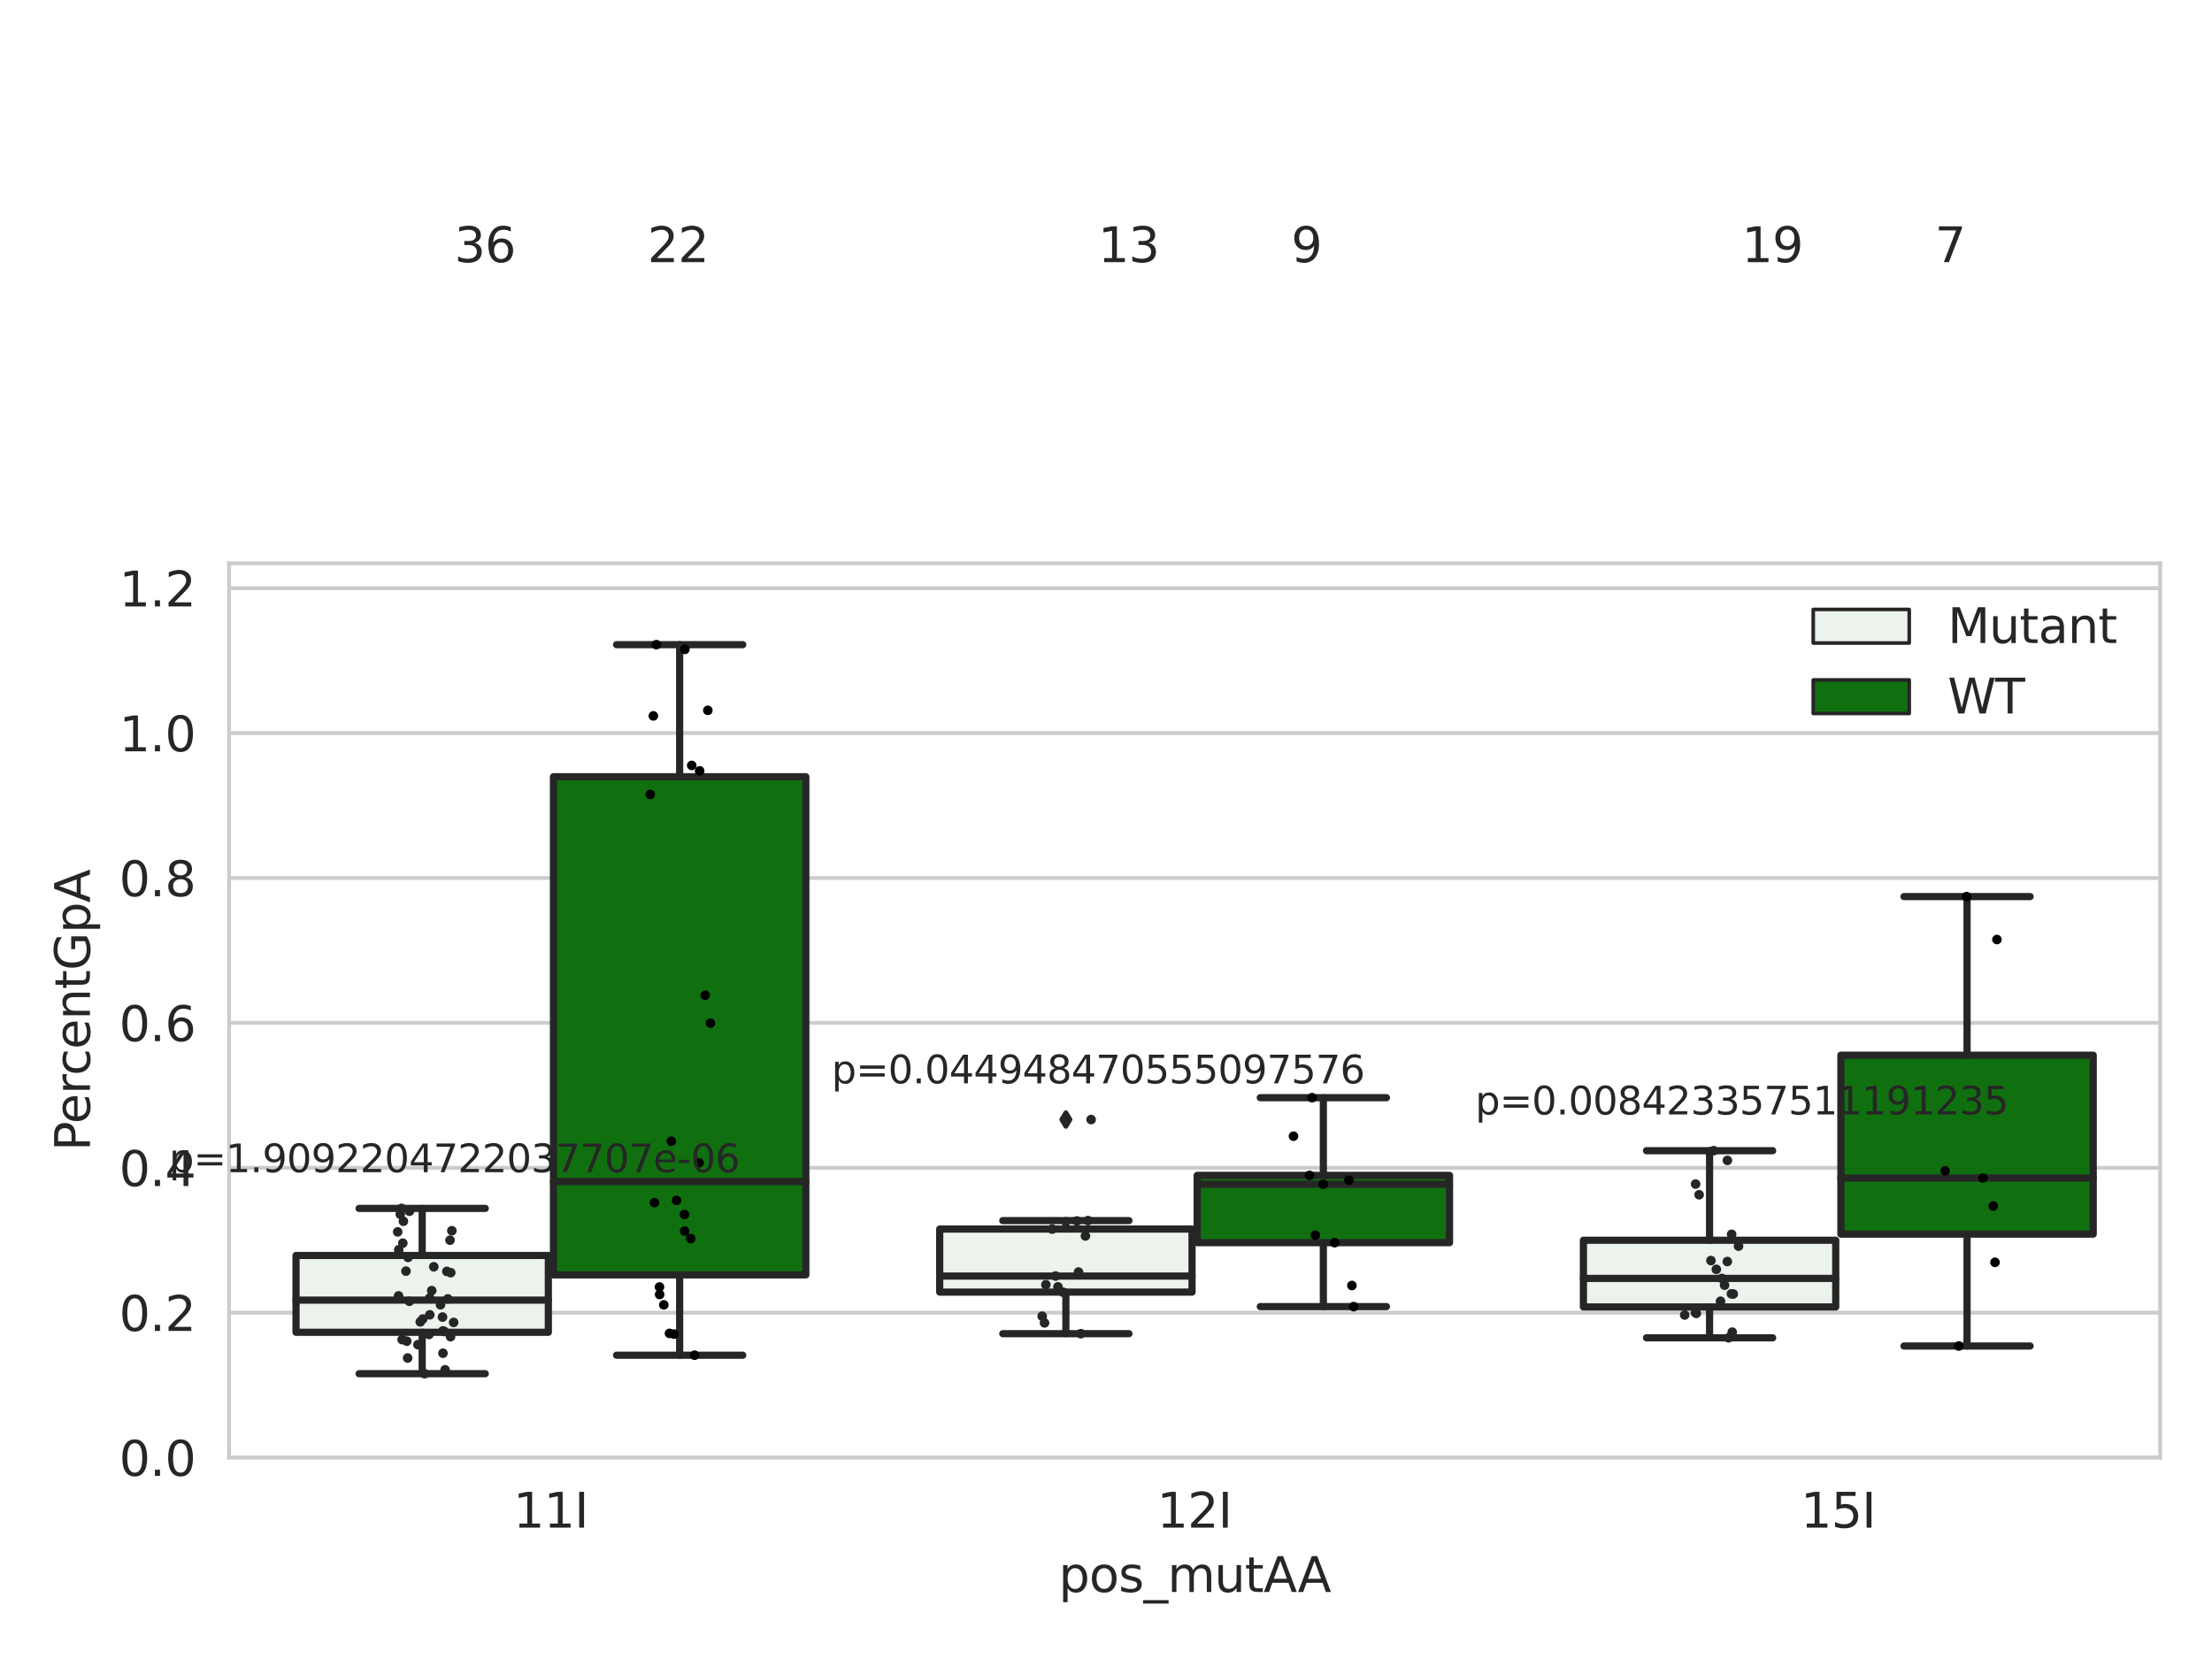 <?xml version="1.0" encoding="utf-8" standalone="no"?>
<!DOCTYPE svg PUBLIC "-//W3C//DTD SVG 1.1//EN"
  "http://www.w3.org/Graphics/SVG/1.1/DTD/svg11.dtd">
<svg xmlns:xlink="http://www.w3.org/1999/xlink" width="460.8pt" height="345.6pt" viewBox="0 0 460.8 345.6" xmlns="http://www.w3.org/2000/svg" version="1.1">
 <defs>
  <style type="text/css">*{stroke-linejoin: round; stroke-linecap: butt}</style>
 </defs>
 <g id="figure_1">
  <g id="patch_1">
   <path d="M 0 345.6 
L 460.8 345.6 
L 460.8 0 
L 0 0 
z
" style="fill: #ffffff"/>
  </g>
  <g id="axes_1">
   <g id="patch_2">
    <path d="M 47.72 303.64 
L 450 303.64 
L 450 117.356 
L 47.72 117.356 
z
" style="fill: #ffffff"/>
   </g>
   <g id="matplotlib.axis_1">
    <g id="xtick_1">
     <g id="text_1">
      <!-- 11I -->
      <g style="fill: #262626" transform="translate(106.929 318.238) scale(0.1 -0.1)">
       <defs>
        <path id="DejaVuSans-31" d="M 794 531 
L 1825 531 
L 1825 4091 
L 703 3866 
L 703 4441 
L 1819 4666 
L 2450 4666 
L 2450 531 
L 3481 531 
L 3481 0 
L 794 0 
L 794 531 
z
" transform="scale(0.016)"/>
        <path id="DejaVuSans-49" d="M 628 4666 
L 1259 4666 
L 1259 0 
L 628 0 
L 628 4666 
z
" transform="scale(0.016)"/>
       </defs>
       <use xlink:href="#DejaVuSans-31"/>
       <use xlink:href="#DejaVuSans-31" x="63.623"/>
       <use xlink:href="#DejaVuSans-49" x="127.246"/>
      </g>
     </g>
    </g>
    <g id="xtick_2">
     <g id="text_2">
      <!-- 12I -->
      <g style="fill: #262626" transform="translate(241.023 318.238) scale(0.1 -0.1)">
       <defs>
        <path id="DejaVuSans-32" d="M 1228 531 
L 3431 531 
L 3431 0 
L 469 0 
L 469 531 
Q 828 903 1448 1529 
Q 2069 2156 2228 2338 
Q 2531 2678 2651 2914 
Q 2772 3150 2772 3378 
Q 2772 3750 2511 3984 
Q 2250 4219 1831 4219 
Q 1534 4219 1204 4116 
Q 875 4013 500 3803 
L 500 4441 
Q 881 4594 1212 4672 
Q 1544 4750 1819 4750 
Q 2544 4750 2975 4387 
Q 3406 4025 3406 3419 
Q 3406 3131 3298 2873 
Q 3191 2616 2906 2266 
Q 2828 2175 2409 1742 
Q 1991 1309 1228 531 
z
" transform="scale(0.016)"/>
       </defs>
       <use xlink:href="#DejaVuSans-31"/>
       <use xlink:href="#DejaVuSans-32" x="63.623"/>
       <use xlink:href="#DejaVuSans-49" x="127.246"/>
      </g>
     </g>
    </g>
    <g id="xtick_3">
     <g id="text_3">
      <!-- 15I -->
      <g style="fill: #262626" transform="translate(375.116 318.238) scale(0.1 -0.1)">
       <defs>
        <path id="DejaVuSans-35" d="M 691 4666 
L 3169 4666 
L 3169 4134 
L 1269 4134 
L 1269 2991 
Q 1406 3038 1543 3061 
Q 1681 3084 1819 3084 
Q 2600 3084 3056 2656 
Q 3513 2228 3513 1497 
Q 3513 744 3044 326 
Q 2575 -91 1722 -91 
Q 1428 -91 1123 -41 
Q 819 9 494 109 
L 494 744 
Q 775 591 1075 516 
Q 1375 441 1709 441 
Q 2250 441 2565 725 
Q 2881 1009 2881 1497 
Q 2881 1984 2565 2268 
Q 2250 2553 1709 2553 
Q 1456 2553 1204 2497 
Q 953 2441 691 2322 
L 691 4666 
z
" transform="scale(0.016)"/>
       </defs>
       <use xlink:href="#DejaVuSans-31"/>
       <use xlink:href="#DejaVuSans-35" x="63.623"/>
       <use xlink:href="#DejaVuSans-49" x="127.246"/>
      </g>
     </g>
    </g>
    <g id="text_4">
     <!-- pos_mutAA -->
     <g style="fill: #262626" transform="translate(220.544 331.638) scale(0.1 -0.1)">
      <defs>
       <path id="DejaVuSans-70" d="M 1159 525 
L 1159 -1331 
L 581 -1331 
L 581 3500 
L 1159 3500 
L 1159 2969 
Q 1341 3281 1617 3432 
Q 1894 3584 2278 3584 
Q 2916 3584 3314 3078 
Q 3713 2572 3713 1747 
Q 3713 922 3314 415 
Q 2916 -91 2278 -91 
Q 1894 -91 1617 61 
Q 1341 213 1159 525 
z
M 3116 1747 
Q 3116 2381 2855 2742 
Q 2594 3103 2138 3103 
Q 1681 3103 1420 2742 
Q 1159 2381 1159 1747 
Q 1159 1113 1420 752 
Q 1681 391 2138 391 
Q 2594 391 2855 752 
Q 3116 1113 3116 1747 
z
" transform="scale(0.016)"/>
       <path id="DejaVuSans-6f" d="M 1959 3097 
Q 1497 3097 1228 2736 
Q 959 2375 959 1747 
Q 959 1119 1226 758 
Q 1494 397 1959 397 
Q 2419 397 2687 759 
Q 2956 1122 2956 1747 
Q 2956 2369 2687 2733 
Q 2419 3097 1959 3097 
z
M 1959 3584 
Q 2709 3584 3137 3096 
Q 3566 2609 3566 1747 
Q 3566 888 3137 398 
Q 2709 -91 1959 -91 
Q 1206 -91 779 398 
Q 353 888 353 1747 
Q 353 2609 779 3096 
Q 1206 3584 1959 3584 
z
" transform="scale(0.016)"/>
       <path id="DejaVuSans-73" d="M 2834 3397 
L 2834 2853 
Q 2591 2978 2328 3040 
Q 2066 3103 1784 3103 
Q 1356 3103 1142 2972 
Q 928 2841 928 2578 
Q 928 2378 1081 2264 
Q 1234 2150 1697 2047 
L 1894 2003 
Q 2506 1872 2764 1633 
Q 3022 1394 3022 966 
Q 3022 478 2636 193 
Q 2250 -91 1575 -91 
Q 1294 -91 989 -36 
Q 684 19 347 128 
L 347 722 
Q 666 556 975 473 
Q 1284 391 1588 391 
Q 1994 391 2212 530 
Q 2431 669 2431 922 
Q 2431 1156 2273 1281 
Q 2116 1406 1581 1522 
L 1381 1569 
Q 847 1681 609 1914 
Q 372 2147 372 2553 
Q 372 3047 722 3315 
Q 1072 3584 1716 3584 
Q 2034 3584 2315 3537 
Q 2597 3491 2834 3397 
z
" transform="scale(0.016)"/>
       <path id="DejaVuSans-5f" d="M 3263 -1063 
L 3263 -1509 
L -63 -1509 
L -63 -1063 
L 3263 -1063 
z
" transform="scale(0.016)"/>
       <path id="DejaVuSans-6d" d="M 3328 2828 
Q 3544 3216 3844 3400 
Q 4144 3584 4550 3584 
Q 5097 3584 5394 3201 
Q 5691 2819 5691 2113 
L 5691 0 
L 5113 0 
L 5113 2094 
Q 5113 2597 4934 2840 
Q 4756 3084 4391 3084 
Q 3944 3084 3684 2787 
Q 3425 2491 3425 1978 
L 3425 0 
L 2847 0 
L 2847 2094 
Q 2847 2600 2669 2842 
Q 2491 3084 2119 3084 
Q 1678 3084 1418 2786 
Q 1159 2488 1159 1978 
L 1159 0 
L 581 0 
L 581 3500 
L 1159 3500 
L 1159 2956 
Q 1356 3278 1631 3431 
Q 1906 3584 2284 3584 
Q 2666 3584 2933 3390 
Q 3200 3197 3328 2828 
z
" transform="scale(0.016)"/>
       <path id="DejaVuSans-75" d="M 544 1381 
L 544 3500 
L 1119 3500 
L 1119 1403 
Q 1119 906 1312 657 
Q 1506 409 1894 409 
Q 2359 409 2629 706 
Q 2900 1003 2900 1516 
L 2900 3500 
L 3475 3500 
L 3475 0 
L 2900 0 
L 2900 538 
Q 2691 219 2414 64 
Q 2138 -91 1772 -91 
Q 1169 -91 856 284 
Q 544 659 544 1381 
z
M 1991 3584 
L 1991 3584 
z
" transform="scale(0.016)"/>
       <path id="DejaVuSans-74" d="M 1172 4494 
L 1172 3500 
L 2356 3500 
L 2356 3053 
L 1172 3053 
L 1172 1153 
Q 1172 725 1289 603 
Q 1406 481 1766 481 
L 2356 481 
L 2356 0 
L 1766 0 
Q 1100 0 847 248 
Q 594 497 594 1153 
L 594 3053 
L 172 3053 
L 172 3500 
L 594 3500 
L 594 4494 
L 1172 4494 
z
" transform="scale(0.016)"/>
       <path id="DejaVuSans-41" d="M 2188 4044 
L 1331 1722 
L 3047 1722 
L 2188 4044 
z
M 1831 4666 
L 2547 4666 
L 4325 0 
L 3669 0 
L 3244 1197 
L 1141 1197 
L 716 0 
L 50 0 
L 1831 4666 
z
" transform="scale(0.016)"/>
      </defs>
      <use xlink:href="#DejaVuSans-70"/>
      <use xlink:href="#DejaVuSans-6f" x="63.477"/>
      <use xlink:href="#DejaVuSans-73" x="124.658"/>
      <use xlink:href="#DejaVuSans-5f" x="176.758"/>
      <use xlink:href="#DejaVuSans-6d" x="226.758"/>
      <use xlink:href="#DejaVuSans-75" x="324.17"/>
      <use xlink:href="#DejaVuSans-74" x="387.549"/>
      <use xlink:href="#DejaVuSans-41" x="426.758"/>
      <use xlink:href="#DejaVuSans-41" x="497.916"/>
     </g>
    </g>
   </g>
   <g id="matplotlib.axis_2">
    <g id="ytick_1">
     <g id="line2d_1">
      <path d="M 47.72 303.64 
L 450 303.64 
" clip-path="url(#pebf5578236)" style="fill: none; stroke: #cccccc; stroke-width: 0.8; stroke-linecap: round"/>
     </g>
     <g id="text_5">
      <!-- 0.0 -->
      <g style="fill: #262626" transform="translate(24.817 307.439) scale(0.1 -0.1)">
       <defs>
        <path id="DejaVuSans-30" d="M 2034 4250 
Q 1547 4250 1301 3770 
Q 1056 3291 1056 2328 
Q 1056 1369 1301 889 
Q 1547 409 2034 409 
Q 2525 409 2770 889 
Q 3016 1369 3016 2328 
Q 3016 3291 2770 3770 
Q 2525 4250 2034 4250 
z
M 2034 4750 
Q 2819 4750 3233 4129 
Q 3647 3509 3647 2328 
Q 3647 1150 3233 529 
Q 2819 -91 2034 -91 
Q 1250 -91 836 529 
Q 422 1150 422 2328 
Q 422 3509 836 4129 
Q 1250 4750 2034 4750 
z
" transform="scale(0.016)"/>
        <path id="DejaVuSans-2e" d="M 684 794 
L 1344 794 
L 1344 0 
L 684 0 
L 684 794 
z
" transform="scale(0.016)"/>
       </defs>
       <use xlink:href="#DejaVuSans-30"/>
       <use xlink:href="#DejaVuSans-2e" x="63.623"/>
       <use xlink:href="#DejaVuSans-30" x="95.41"/>
      </g>
     </g>
    </g>
    <g id="ytick_2">
     <g id="line2d_2">
      <path d="M 47.72 273.455 
L 450 273.455 
" clip-path="url(#pebf5578236)" style="fill: none; stroke: #cccccc; stroke-width: 0.8; stroke-linecap: round"/>
     </g>
     <g id="text_6">
      <!-- 0.2 -->
      <g style="fill: #262626" transform="translate(24.817 277.254) scale(0.1 -0.1)">
       <use xlink:href="#DejaVuSans-30"/>
       <use xlink:href="#DejaVuSans-2e" x="63.623"/>
       <use xlink:href="#DejaVuSans-32" x="95.41"/>
      </g>
     </g>
    </g>
    <g id="ytick_3">
     <g id="line2d_3">
      <path d="M 47.72 243.269 
L 450 243.269 
" clip-path="url(#pebf5578236)" style="fill: none; stroke: #cccccc; stroke-width: 0.8; stroke-linecap: round"/>
     </g>
     <g id="text_7">
      <!-- 0.4 -->
      <g style="fill: #262626" transform="translate(24.817 247.069) scale(0.1 -0.1)">
       <defs>
        <path id="DejaVuSans-34" d="M 2419 4116 
L 825 1625 
L 2419 1625 
L 2419 4116 
z
M 2253 4666 
L 3047 4666 
L 3047 1625 
L 3713 1625 
L 3713 1100 
L 3047 1100 
L 3047 0 
L 2419 0 
L 2419 1100 
L 313 1100 
L 313 1709 
L 2253 4666 
z
" transform="scale(0.016)"/>
       </defs>
       <use xlink:href="#DejaVuSans-30"/>
       <use xlink:href="#DejaVuSans-2e" x="63.623"/>
       <use xlink:href="#DejaVuSans-34" x="95.41"/>
      </g>
     </g>
    </g>
    <g id="ytick_4">
     <g id="line2d_4">
      <path d="M 47.72 213.084 
L 450 213.084 
" clip-path="url(#pebf5578236)" style="fill: none; stroke: #cccccc; stroke-width: 0.8; stroke-linecap: round"/>
     </g>
     <g id="text_8">
      <!-- 0.6 -->
      <g style="fill: #262626" transform="translate(24.817 216.883) scale(0.1 -0.1)">
       <defs>
        <path id="DejaVuSans-36" d="M 2113 2584 
Q 1688 2584 1439 2293 
Q 1191 2003 1191 1497 
Q 1191 994 1439 701 
Q 1688 409 2113 409 
Q 2538 409 2786 701 
Q 3034 994 3034 1497 
Q 3034 2003 2786 2293 
Q 2538 2584 2113 2584 
z
M 3366 4563 
L 3366 3988 
Q 3128 4100 2886 4159 
Q 2644 4219 2406 4219 
Q 1781 4219 1451 3797 
Q 1122 3375 1075 2522 
Q 1259 2794 1537 2939 
Q 1816 3084 2150 3084 
Q 2853 3084 3261 2657 
Q 3669 2231 3669 1497 
Q 3669 778 3244 343 
Q 2819 -91 2113 -91 
Q 1303 -91 875 529 
Q 447 1150 447 2328 
Q 447 3434 972 4092 
Q 1497 4750 2381 4750 
Q 2619 4750 2861 4703 
Q 3103 4656 3366 4563 
z
" transform="scale(0.016)"/>
       </defs>
       <use xlink:href="#DejaVuSans-30"/>
       <use xlink:href="#DejaVuSans-2e" x="63.623"/>
       <use xlink:href="#DejaVuSans-36" x="95.41"/>
      </g>
     </g>
    </g>
    <g id="ytick_5">
     <g id="line2d_5">
      <path d="M 47.72 182.899 
L 450 182.899 
" clip-path="url(#pebf5578236)" style="fill: none; stroke: #cccccc; stroke-width: 0.8; stroke-linecap: round"/>
     </g>
     <g id="text_9">
      <!-- 0.8 -->
      <g style="fill: #262626" transform="translate(24.817 186.698) scale(0.1 -0.1)">
       <defs>
        <path id="DejaVuSans-38" d="M 2034 2216 
Q 1584 2216 1326 1975 
Q 1069 1734 1069 1313 
Q 1069 891 1326 650 
Q 1584 409 2034 409 
Q 2484 409 2743 651 
Q 3003 894 3003 1313 
Q 3003 1734 2745 1975 
Q 2488 2216 2034 2216 
z
M 1403 2484 
Q 997 2584 770 2862 
Q 544 3141 544 3541 
Q 544 4100 942 4425 
Q 1341 4750 2034 4750 
Q 2731 4750 3128 4425 
Q 3525 4100 3525 3541 
Q 3525 3141 3298 2862 
Q 3072 2584 2669 2484 
Q 3125 2378 3379 2068 
Q 3634 1759 3634 1313 
Q 3634 634 3220 271 
Q 2806 -91 2034 -91 
Q 1263 -91 848 271 
Q 434 634 434 1313 
Q 434 1759 690 2068 
Q 947 2378 1403 2484 
z
M 1172 3481 
Q 1172 3119 1398 2916 
Q 1625 2713 2034 2713 
Q 2441 2713 2670 2916 
Q 2900 3119 2900 3481 
Q 2900 3844 2670 4047 
Q 2441 4250 2034 4250 
Q 1625 4250 1398 4047 
Q 1172 3844 1172 3481 
z
" transform="scale(0.016)"/>
       </defs>
       <use xlink:href="#DejaVuSans-30"/>
       <use xlink:href="#DejaVuSans-2e" x="63.623"/>
       <use xlink:href="#DejaVuSans-38" x="95.41"/>
      </g>
     </g>
    </g>
    <g id="ytick_6">
     <g id="line2d_6">
      <path d="M 47.72 152.713 
L 450 152.713 
" clip-path="url(#pebf5578236)" style="fill: none; stroke: #cccccc; stroke-width: 0.8; stroke-linecap: round"/>
     </g>
     <g id="text_10">
      <!-- 1.0 -->
      <g style="fill: #262626" transform="translate(24.817 156.513) scale(0.1 -0.1)">
       <use xlink:href="#DejaVuSans-31"/>
       <use xlink:href="#DejaVuSans-2e" x="63.623"/>
       <use xlink:href="#DejaVuSans-30" x="95.41"/>
      </g>
     </g>
    </g>
    <g id="ytick_7">
     <g id="line2d_7">
      <path d="M 47.72 122.528 
L 450 122.528 
" clip-path="url(#pebf5578236)" style="fill: none; stroke: #cccccc; stroke-width: 0.8; stroke-linecap: round"/>
     </g>
     <g id="text_11">
      <!-- 1.2 -->
      <g style="fill: #262626" transform="translate(24.817 126.327) scale(0.1 -0.1)">
       <use xlink:href="#DejaVuSans-31"/>
       <use xlink:href="#DejaVuSans-2e" x="63.623"/>
       <use xlink:href="#DejaVuSans-32" x="95.41"/>
      </g>
     </g>
    </g>
    <g id="text_12">
     <!-- PercentGpA -->
     <g style="fill: #262626" transform="translate(18.737 239.775) rotate(-90) scale(0.1 -0.1)">
      <defs>
       <path id="DejaVuSans-50" d="M 1259 4147 
L 1259 2394 
L 2053 2394 
Q 2494 2394 2734 2622 
Q 2975 2850 2975 3272 
Q 2975 3691 2734 3919 
Q 2494 4147 2053 4147 
L 1259 4147 
z
M 628 4666 
L 2053 4666 
Q 2838 4666 3239 4311 
Q 3641 3956 3641 3272 
Q 3641 2581 3239 2228 
Q 2838 1875 2053 1875 
L 1259 1875 
L 1259 0 
L 628 0 
L 628 4666 
z
" transform="scale(0.016)"/>
       <path id="DejaVuSans-65" d="M 3597 1894 
L 3597 1613 
L 953 1613 
Q 991 1019 1311 708 
Q 1631 397 2203 397 
Q 2534 397 2845 478 
Q 3156 559 3463 722 
L 3463 178 
Q 3153 47 2828 -22 
Q 2503 -91 2169 -91 
Q 1331 -91 842 396 
Q 353 884 353 1716 
Q 353 2575 817 3079 
Q 1281 3584 2069 3584 
Q 2775 3584 3186 3129 
Q 3597 2675 3597 1894 
z
M 3022 2063 
Q 3016 2534 2758 2815 
Q 2500 3097 2075 3097 
Q 1594 3097 1305 2825 
Q 1016 2553 972 2059 
L 3022 2063 
z
" transform="scale(0.016)"/>
       <path id="DejaVuSans-72" d="M 2631 2963 
Q 2534 3019 2420 3045 
Q 2306 3072 2169 3072 
Q 1681 3072 1420 2755 
Q 1159 2438 1159 1844 
L 1159 0 
L 581 0 
L 581 3500 
L 1159 3500 
L 1159 2956 
Q 1341 3275 1631 3429 
Q 1922 3584 2338 3584 
Q 2397 3584 2469 3576 
Q 2541 3569 2628 3553 
L 2631 2963 
z
" transform="scale(0.016)"/>
       <path id="DejaVuSans-63" d="M 3122 3366 
L 3122 2828 
Q 2878 2963 2633 3030 
Q 2388 3097 2138 3097 
Q 1578 3097 1268 2742 
Q 959 2388 959 1747 
Q 959 1106 1268 751 
Q 1578 397 2138 397 
Q 2388 397 2633 464 
Q 2878 531 3122 666 
L 3122 134 
Q 2881 22 2623 -34 
Q 2366 -91 2075 -91 
Q 1284 -91 818 406 
Q 353 903 353 1747 
Q 353 2603 823 3093 
Q 1294 3584 2113 3584 
Q 2378 3584 2631 3529 
Q 2884 3475 3122 3366 
z
" transform="scale(0.016)"/>
       <path id="DejaVuSans-6e" d="M 3513 2113 
L 3513 0 
L 2938 0 
L 2938 2094 
Q 2938 2591 2744 2837 
Q 2550 3084 2163 3084 
Q 1697 3084 1428 2787 
Q 1159 2491 1159 1978 
L 1159 0 
L 581 0 
L 581 3500 
L 1159 3500 
L 1159 2956 
Q 1366 3272 1645 3428 
Q 1925 3584 2291 3584 
Q 2894 3584 3203 3211 
Q 3513 2838 3513 2113 
z
" transform="scale(0.016)"/>
       <path id="DejaVuSans-47" d="M 3809 666 
L 3809 1919 
L 2778 1919 
L 2778 2438 
L 4434 2438 
L 4434 434 
Q 4069 175 3628 42 
Q 3188 -91 2688 -91 
Q 1594 -91 976 548 
Q 359 1188 359 2328 
Q 359 3472 976 4111 
Q 1594 4750 2688 4750 
Q 3144 4750 3555 4637 
Q 3966 4525 4313 4306 
L 4313 3634 
Q 3963 3931 3569 4081 
Q 3175 4231 2741 4231 
Q 1884 4231 1454 3753 
Q 1025 3275 1025 2328 
Q 1025 1384 1454 906 
Q 1884 428 2741 428 
Q 3075 428 3337 486 
Q 3600 544 3809 666 
z
" transform="scale(0.016)"/>
      </defs>
      <use xlink:href="#DejaVuSans-50"/>
      <use xlink:href="#DejaVuSans-65" x="56.678"/>
      <use xlink:href="#DejaVuSans-72" x="118.201"/>
      <use xlink:href="#DejaVuSans-63" x="157.064"/>
      <use xlink:href="#DejaVuSans-65" x="212.045"/>
      <use xlink:href="#DejaVuSans-6e" x="273.568"/>
      <use xlink:href="#DejaVuSans-74" x="336.947"/>
      <use xlink:href="#DejaVuSans-47" x="376.156"/>
      <use xlink:href="#DejaVuSans-70" x="453.646"/>
      <use xlink:href="#DejaVuSans-41" x="517.123"/>
     </g>
    </g>
   </g>
   <g id="patch_3">
    <path d="M 61.666 277.538 
L 114.23 277.538 
L 114.23 261.541 
L 61.666 261.541 
L 61.666 277.538 
z
" clip-path="url(#pebf5578236)" style="fill: #ecf2ec; stroke: #262626; stroke-width: 1.5; stroke-linejoin: miter"/>
   </g>
   <g id="patch_4">
    <path d="M 115.303 265.581 
L 167.868 265.581 
L 167.868 161.813 
L 115.303 161.813 
L 115.303 265.581 
z
" clip-path="url(#pebf5578236)" style="fill: #107010; stroke: #262626; stroke-width: 1.5; stroke-linejoin: miter"/>
   </g>
   <g id="patch_5">
    <path d="M 195.759 269.172 
L 248.324 269.172 
L 248.324 256.035 
L 195.759 256.035 
L 195.759 269.172 
z
" clip-path="url(#pebf5578236)" style="fill: #ecf2ec; stroke: #262626; stroke-width: 1.5; stroke-linejoin: miter"/>
   </g>
   <g id="patch_6">
    <path d="M 249.396 258.874 
L 301.961 258.874 
L 301.961 244.855 
L 249.396 244.855 
L 249.396 258.874 
z
" clip-path="url(#pebf5578236)" style="fill: #107010; stroke: #262626; stroke-width: 1.5; stroke-linejoin: miter"/>
   </g>
   <g id="patch_7">
    <path d="M 329.852 272.27 
L 382.417 272.27 
L 382.417 258.366 
L 329.852 258.366 
L 329.852 272.27 
z
" clip-path="url(#pebf5578236)" style="fill: #ecf2ec; stroke: #262626; stroke-width: 1.5; stroke-linejoin: miter"/>
   </g>
   <g id="patch_8">
    <path d="M 383.49 257.094 
L 436.054 257.094 
L 436.054 219.815 
L 383.49 219.815 
L 383.49 257.094 
z
" clip-path="url(#pebf5578236)" style="fill: #107010; stroke: #262626; stroke-width: 1.5; stroke-linejoin: miter"/>
   </g>
   <g id="patch_9">
    <path d="M 114.767 303.64 
L 114.767 303.64 
L 114.767 303.64 
L 114.767 303.64 
z
" clip-path="url(#pebf5578236)" style="fill: #ecf2ec; stroke: #262626; stroke-width: 0.75; stroke-linejoin: miter"/>
   </g>
   <g id="patch_10">
    <path d="M 114.767 303.64 
L 114.767 303.64 
L 114.767 303.64 
L 114.767 303.64 
z
" clip-path="url(#pebf5578236)" style="fill: #107010; stroke: #262626; stroke-width: 0.75; stroke-linejoin: miter"/>
   </g>
   <g id="PathCollection_1"/>
   <g id="PathCollection_2"/>
   <g id="line2d_8">
    <path d="M 87.948 277.538 
L 87.948 286.168 
" clip-path="url(#pebf5578236)" style="fill: none; stroke: #262626; stroke-width: 1.5; stroke-linecap: round"/>
   </g>
   <g id="line2d_9">
    <path d="M 87.948 261.541 
L 87.948 251.734 
" clip-path="url(#pebf5578236)" style="fill: none; stroke: #262626; stroke-width: 1.5; stroke-linecap: round"/>
   </g>
   <g id="line2d_10">
    <path d="M 74.807 286.168 
L 101.089 286.168 
" clip-path="url(#pebf5578236)" style="fill: none; stroke: #262626; stroke-width: 1.5; stroke-linecap: round"/>
   </g>
   <g id="line2d_11">
    <path d="M 74.807 251.734 
L 101.089 251.734 
" clip-path="url(#pebf5578236)" style="fill: none; stroke: #262626; stroke-width: 1.5; stroke-linecap: round"/>
   </g>
   <g id="line2d_12"/>
   <g id="line2d_13">
    <path d="M 141.585 265.581 
L 141.585 282.315 
" clip-path="url(#pebf5578236)" style="fill: none; stroke: #262626; stroke-width: 1.5; stroke-linecap: round"/>
   </g>
   <g id="line2d_14">
    <path d="M 141.585 161.813 
L 141.585 134.291 
" clip-path="url(#pebf5578236)" style="fill: none; stroke: #262626; stroke-width: 1.5; stroke-linecap: round"/>
   </g>
   <g id="line2d_15">
    <path d="M 128.444 282.315 
L 154.726 282.315 
" clip-path="url(#pebf5578236)" style="fill: none; stroke: #262626; stroke-width: 1.5; stroke-linecap: round"/>
   </g>
   <g id="line2d_16">
    <path d="M 128.444 134.291 
L 154.726 134.291 
" clip-path="url(#pebf5578236)" style="fill: none; stroke: #262626; stroke-width: 1.5; stroke-linecap: round"/>
   </g>
   <g id="line2d_17"/>
   <g id="line2d_18">
    <path d="M 222.041 269.172 
L 222.041 277.833 
" clip-path="url(#pebf5578236)" style="fill: none; stroke: #262626; stroke-width: 1.5; stroke-linecap: round"/>
   </g>
   <g id="line2d_19">
    <path d="M 222.041 256.035 
L 222.041 254.273 
" clip-path="url(#pebf5578236)" style="fill: none; stroke: #262626; stroke-width: 1.5; stroke-linecap: round"/>
   </g>
   <g id="line2d_20">
    <path d="M 208.9 277.833 
L 235.182 277.833 
" clip-path="url(#pebf5578236)" style="fill: none; stroke: #262626; stroke-width: 1.5; stroke-linecap: round"/>
   </g>
   <g id="line2d_21">
    <path d="M 208.9 254.273 
L 235.182 254.273 
" clip-path="url(#pebf5578236)" style="fill: none; stroke: #262626; stroke-width: 1.5; stroke-linecap: round"/>
   </g>
   <g id="line2d_22">
    <defs>
     <path id="m2ecbbe1065" d="M -0 1.414 
L 0.849 0 
L 0 -1.414 
L -0.849 -0 
z
" style="stroke: #262626; stroke-linejoin: miter"/>
    </defs>
    <g clip-path="url(#pebf5578236)">
     <use xlink:href="#m2ecbbe1065" x="222.041" y="233.224" style="fill: #262626; stroke: #262626; stroke-linejoin: miter"/>
    </g>
   </g>
   <g id="line2d_23">
    <path d="M 275.679 258.874 
L 275.679 272.187 
" clip-path="url(#pebf5578236)" style="fill: none; stroke: #262626; stroke-width: 1.5; stroke-linecap: round"/>
   </g>
   <g id="line2d_24">
    <path d="M 275.679 244.855 
L 275.679 228.67 
" clip-path="url(#pebf5578236)" style="fill: none; stroke: #262626; stroke-width: 1.5; stroke-linecap: round"/>
   </g>
   <g id="line2d_25">
    <path d="M 262.538 272.187 
L 288.82 272.187 
" clip-path="url(#pebf5578236)" style="fill: none; stroke: #262626; stroke-width: 1.5; stroke-linecap: round"/>
   </g>
   <g id="line2d_26">
    <path d="M 262.538 228.67 
L 288.82 228.67 
" clip-path="url(#pebf5578236)" style="fill: none; stroke: #262626; stroke-width: 1.5; stroke-linecap: round"/>
   </g>
   <g id="line2d_27"/>
   <g id="line2d_28">
    <path d="M 356.135 272.27 
L 356.135 278.688 
" clip-path="url(#pebf5578236)" style="fill: none; stroke: #262626; stroke-width: 1.5; stroke-linecap: round"/>
   </g>
   <g id="line2d_29">
    <path d="M 356.135 258.366 
L 356.135 239.709 
" clip-path="url(#pebf5578236)" style="fill: none; stroke: #262626; stroke-width: 1.5; stroke-linecap: round"/>
   </g>
   <g id="line2d_30">
    <path d="M 342.994 278.688 
L 369.276 278.688 
" clip-path="url(#pebf5578236)" style="fill: none; stroke: #262626; stroke-width: 1.5; stroke-linecap: round"/>
   </g>
   <g id="line2d_31">
    <path d="M 342.994 239.709 
L 369.276 239.709 
" clip-path="url(#pebf5578236)" style="fill: none; stroke: #262626; stroke-width: 1.5; stroke-linecap: round"/>
   </g>
   <g id="line2d_32"/>
   <g id="line2d_33">
    <path d="M 409.772 257.094 
L 409.772 280.398 
" clip-path="url(#pebf5578236)" style="fill: none; stroke: #262626; stroke-width: 1.5; stroke-linecap: round"/>
   </g>
   <g id="line2d_34">
    <path d="M 409.772 219.815 
L 409.772 186.777 
" clip-path="url(#pebf5578236)" style="fill: none; stroke: #262626; stroke-width: 1.5; stroke-linecap: round"/>
   </g>
   <g id="line2d_35">
    <path d="M 396.631 280.398 
L 422.913 280.398 
" clip-path="url(#pebf5578236)" style="fill: none; stroke: #262626; stroke-width: 1.5; stroke-linecap: round"/>
   </g>
   <g id="line2d_36">
    <path d="M 396.631 186.777 
L 422.913 186.777 
" clip-path="url(#pebf5578236)" style="fill: none; stroke: #262626; stroke-width: 1.5; stroke-linecap: round"/>
   </g>
   <g id="line2d_37"/>
   <g id="line2d_38">
    <path d="M 61.666 270.835 
L 114.23 270.835 
" clip-path="url(#pebf5578236)" style="fill: none; stroke: #262626; stroke-width: 1.5; stroke-linecap: round"/>
   </g>
   <g id="line2d_39">
    <path d="M 115.303 246.147 
L 167.868 246.147 
" clip-path="url(#pebf5578236)" style="fill: none; stroke: #262626; stroke-width: 1.5; stroke-linecap: round"/>
   </g>
   <g id="line2d_40">
    <path d="M 195.759 265.823 
L 248.324 265.823 
" clip-path="url(#pebf5578236)" style="fill: none; stroke: #262626; stroke-width: 1.5; stroke-linecap: round"/>
   </g>
   <g id="line2d_41">
    <path d="M 249.396 246.694 
L 301.961 246.694 
" clip-path="url(#pebf5578236)" style="fill: none; stroke: #262626; stroke-width: 1.5; stroke-linecap: round"/>
   </g>
   <g id="line2d_42">
    <path d="M 329.852 266.323 
L 382.417 266.323 
" clip-path="url(#pebf5578236)" style="fill: none; stroke: #262626; stroke-width: 1.5; stroke-linecap: round"/>
   </g>
   <g id="line2d_43">
    <path d="M 383.49 245.401 
L 436.054 245.401 
" clip-path="url(#pebf5578236)" style="fill: none; stroke: #262626; stroke-width: 1.5; stroke-linecap: round"/>
   </g>
   <g id="patch_11">
    <path d="M 47.72 303.64 
L 47.72 117.356 
" style="fill: none; stroke: #cccccc; stroke-width: 0.8; stroke-linejoin: miter; stroke-linecap: square"/>
   </g>
   <g id="patch_12">
    <path d="M 450 303.64 
L 450 117.356 
" style="fill: none; stroke: #cccccc; stroke-width: 0.8; stroke-linejoin: miter; stroke-linecap: square"/>
   </g>
   <g id="patch_13">
    <path d="M 47.72 303.64 
L 450 303.64 
" style="fill: none; stroke: #cccccc; stroke-width: 0.8; stroke-linejoin: miter; stroke-linecap: square"/>
   </g>
   <g id="patch_14">
    <path d="M 47.72 117.356 
L 450 117.356 
" style="fill: none; stroke: #cccccc; stroke-width: 0.8; stroke-linejoin: miter; stroke-linecap: square"/>
   </g>
   <g id="PathCollection_3">
    <defs>
     <path id="C0_0_d7c9b48da1" d="M 0 1 
C 0.265 1 0.52 0.895 0.707 0.707 
C 0.895 0.52 1 0.265 1 -0 
C 1 -0.265 0.895 -0.52 0.707 -0.707 
C 0.52 -0.895 0.265 -1 0 -1 
C -0.265 -1 -0.52 -0.895 -0.707 -0.707 
C -0.895 -0.52 -1 -0.265 -1 0 
C -1 0.265 -0.895 0.52 -0.707 0.707 
C -0.52 0.895 -0.265 1 0 1 
z
"/>
    </defs>
    <g clip-path="url(#pebf5578236)">
     <use xlink:href="#C0_0_d7c9b48da1" x="89.938" y="268.859" style="fill: #262626"/>
    </g>
    <g clip-path="url(#pebf5578236)">
     <use xlink:href="#C0_0_d7c9b48da1" x="84.035" y="254.414" style="fill: #262626"/>
    </g>
    <g clip-path="url(#pebf5578236)">
     <use xlink:href="#C0_0_d7c9b48da1" x="92.728" y="285.353" style="fill: #262626"/>
    </g>
    <g clip-path="url(#pebf5578236)">
     <use xlink:href="#C0_0_d7c9b48da1" x="89.502" y="270.416" style="fill: #262626"/>
    </g>
    <g clip-path="url(#pebf5578236)">
     <use xlink:href="#C0_0_d7c9b48da1" x="84.742" y="279.393" style="fill: #262626"/>
    </g>
    <g clip-path="url(#pebf5578236)">
     <use xlink:href="#C0_0_d7c9b48da1" x="93.084" y="264.854" style="fill: #262626"/>
    </g>
    <g clip-path="url(#pebf5578236)">
     <use xlink:href="#C0_0_d7c9b48da1" x="84.57" y="264.803" style="fill: #262626"/>
    </g>
    <g clip-path="url(#pebf5578236)">
     <use xlink:href="#C0_0_d7c9b48da1" x="92.588" y="277.386" style="fill: #262626"/>
    </g>
    <g clip-path="url(#pebf5578236)">
     <use xlink:href="#C0_0_d7c9b48da1" x="84.92" y="282.899" style="fill: #262626"/>
    </g>
    <g clip-path="url(#pebf5578236)">
     <use xlink:href="#C0_0_d7c9b48da1" x="90.37" y="263.892" style="fill: #262626"/>
    </g>
    <g clip-path="url(#pebf5578236)">
     <use xlink:href="#C0_0_d7c9b48da1" x="93.747" y="258.359" style="fill: #262626"/>
    </g>
    <g clip-path="url(#pebf5578236)">
     <use xlink:href="#C0_0_d7c9b48da1" x="83.636" y="251.734" style="fill: #262626"/>
    </g>
    <g clip-path="url(#pebf5578236)">
     <use xlink:href="#C0_0_d7c9b48da1" x="92.184" y="274.369" style="fill: #262626"/>
    </g>
    <g clip-path="url(#pebf5578236)">
     <use xlink:href="#C0_0_d7c9b48da1" x="91.764" y="271.803" style="fill: #262626"/>
    </g>
    <g clip-path="url(#pebf5578236)">
     <use xlink:href="#C0_0_d7c9b48da1" x="94.503" y="275.487" style="fill: #262626"/>
    </g>
    <g clip-path="url(#pebf5578236)">
     <use xlink:href="#C0_0_d7c9b48da1" x="85.304" y="252.322" style="fill: #262626"/>
    </g>
    <g clip-path="url(#pebf5578236)">
     <use xlink:href="#C0_0_d7c9b48da1" x="89.361" y="277.993" style="fill: #262626"/>
    </g>
    <g clip-path="url(#pebf5578236)">
     <use xlink:href="#C0_0_d7c9b48da1" x="93.306" y="270.585" style="fill: #262626"/>
    </g>
    <g clip-path="url(#pebf5578236)">
     <use xlink:href="#C0_0_d7c9b48da1" x="92.263" y="277.259" style="fill: #262626"/>
    </g>
    <g clip-path="url(#pebf5578236)">
     <use xlink:href="#C0_0_d7c9b48da1" x="83.778" y="279.069" style="fill: #262626"/>
    </g>
    <g clip-path="url(#pebf5578236)">
     <use xlink:href="#C0_0_d7c9b48da1" x="82.847" y="256.625" style="fill: #262626"/>
    </g>
    <g clip-path="url(#pebf5578236)">
     <use xlink:href="#C0_0_d7c9b48da1" x="88.061" y="274.784" style="fill: #262626"/>
    </g>
    <g clip-path="url(#pebf5578236)">
     <use xlink:href="#C0_0_d7c9b48da1" x="85.009" y="261.941" style="fill: #262626"/>
    </g>
    <g clip-path="url(#pebf5578236)">
     <use xlink:href="#C0_0_d7c9b48da1" x="83.916" y="258.97" style="fill: #262626"/>
    </g>
    <g clip-path="url(#pebf5578236)">
     <use xlink:href="#C0_0_d7c9b48da1" x="93.859" y="278.457" style="fill: #262626"/>
    </g>
    <g clip-path="url(#pebf5578236)">
     <use xlink:href="#C0_0_d7c9b48da1" x="87.551" y="275.373" style="fill: #262626"/>
    </g>
    <g clip-path="url(#pebf5578236)">
     <use xlink:href="#C0_0_d7c9b48da1" x="87.057" y="280.118" style="fill: #262626"/>
    </g>
    <g clip-path="url(#pebf5578236)">
     <use xlink:href="#C0_0_d7c9b48da1" x="92.276" y="281.901" style="fill: #262626"/>
    </g>
    <g clip-path="url(#pebf5578236)">
     <use xlink:href="#C0_0_d7c9b48da1" x="83.031" y="269.963" style="fill: #262626"/>
    </g>
    <g clip-path="url(#pebf5578236)">
     <use xlink:href="#C0_0_d7c9b48da1" x="88.45" y="286.168" style="fill: #262626"/>
    </g>
    <g clip-path="url(#pebf5578236)">
     <use xlink:href="#C0_0_d7c9b48da1" x="85.284" y="271.084" style="fill: #262626"/>
    </g>
    <g clip-path="url(#pebf5578236)">
     <use xlink:href="#C0_0_d7c9b48da1" x="94.131" y="256.388" style="fill: #262626"/>
    </g>
    <g clip-path="url(#pebf5578236)">
     <use xlink:href="#C0_0_d7c9b48da1" x="93.902" y="265.122" style="fill: #262626"/>
    </g>
    <g clip-path="url(#pebf5578236)">
     <use xlink:href="#C0_0_d7c9b48da1" x="83.064" y="260.344" style="fill: #262626"/>
    </g>
    <g clip-path="url(#pebf5578236)">
     <use xlink:href="#C0_0_d7c9b48da1" x="83.392" y="252.953" style="fill: #262626"/>
    </g>
    <g clip-path="url(#pebf5578236)">
     <use xlink:href="#C0_0_d7c9b48da1" x="89.525" y="273.903" style="fill: #262626"/>
    </g>
   </g>
   <g id="PathCollection_4">
    <defs>
     <path id="C1_0_6828b36358" d="M 0 1 
C 0.265 1 0.52 0.895 0.707 0.707 
C 0.895 0.52 1 0.265 1 -0 
C 1 -0.265 0.895 -0.52 0.707 -0.707 
C 0.52 -0.895 0.265 -1 0 -1 
C -0.265 -1 -0.52 -0.895 -0.707 -0.707 
C -0.895 -0.52 -1 -0.265 -1 0 
C -1 0.265 -0.895 0.52 -0.707 0.707 
C -0.52 0.895 -0.265 1 0 1 
z
"/>
    </defs>
    <g clip-path="url(#pebf5578236)">
     <use xlink:href="#C1_0_6828b36358" x="147.453" y="147.979"/>
    </g>
    <g clip-path="url(#pebf5578236)">
     <use xlink:href="#C1_0_6828b36358" x="145.747" y="160.585"/>
    </g>
    <g clip-path="url(#pebf5578236)">
     <use xlink:href="#C1_0_6828b36358" x="135.464" y="165.499"/>
    </g>
    <g clip-path="url(#pebf5578236)">
     <use xlink:href="#C1_0_6828b36358" x="142.589" y="253.011"/>
    </g>
    <g clip-path="url(#pebf5578236)">
     <use xlink:href="#C1_0_6828b36358" x="144.099" y="159.451"/>
    </g>
    <g clip-path="url(#pebf5578236)">
     <use xlink:href="#C1_0_6828b36358" x="146.91" y="207.325"/>
    </g>
    <g clip-path="url(#pebf5578236)">
     <use xlink:href="#C1_0_6828b36358" x="136.107" y="149.135"/>
    </g>
    <g clip-path="url(#pebf5578236)">
     <use xlink:href="#C1_0_6828b36358" x="143.889" y="258.021"/>
    </g>
    <g clip-path="url(#pebf5578236)">
     <use xlink:href="#C1_0_6828b36358" x="138.287" y="271.827"/>
    </g>
    <g clip-path="url(#pebf5578236)">
     <use xlink:href="#C1_0_6828b36358" x="147.997" y="213.142"/>
    </g>
    <g clip-path="url(#pebf5578236)">
     <use xlink:href="#C1_0_6828b36358" x="136.739" y="134.291"/>
    </g>
    <g clip-path="url(#pebf5578236)">
     <use xlink:href="#C1_0_6828b36358" x="142.673" y="135.273"/>
    </g>
    <g clip-path="url(#pebf5578236)">
     <use xlink:href="#C1_0_6828b36358" x="140.937" y="250.065"/>
    </g>
    <g clip-path="url(#pebf5578236)">
     <use xlink:href="#C1_0_6828b36358" x="145.623" y="242.23"/>
    </g>
    <g clip-path="url(#pebf5578236)">
     <use xlink:href="#C1_0_6828b36358" x="140.407" y="277.919"/>
    </g>
    <g clip-path="url(#pebf5578236)">
     <use xlink:href="#C1_0_6828b36358" x="144.696" y="282.315"/>
    </g>
    <g clip-path="url(#pebf5578236)">
     <use xlink:href="#C1_0_6828b36358" x="137.379" y="268.102"/>
    </g>
    <g clip-path="url(#pebf5578236)">
     <use xlink:href="#C1_0_6828b36358" x="139.469" y="277.771"/>
    </g>
    <g clip-path="url(#pebf5578236)">
     <use xlink:href="#C1_0_6828b36358" x="139.842" y="237.737"/>
    </g>
    <g clip-path="url(#pebf5578236)">
     <use xlink:href="#C1_0_6828b36358" x="136.342" y="250.527"/>
    </g>
    <g clip-path="url(#pebf5578236)">
     <use xlink:href="#C1_0_6828b36358" x="142.619" y="256.462"/>
    </g>
    <g clip-path="url(#pebf5578236)">
     <use xlink:href="#C1_0_6828b36358" x="137.419" y="269.669"/>
    </g>
   </g>
   <g id="PathCollection_5">
    <defs>
     <path id="C2_0_c8fbfe52d3" d="M 0 1 
C 0.265 1 0.52 0.895 0.707 0.707 
C 0.895 0.52 1 0.265 1 -0 
C 1 -0.265 0.895 -0.52 0.707 -0.707 
C 0.52 -0.895 0.265 -1 0 -1 
C -0.265 -1 -0.52 -0.895 -0.707 -0.707 
C -0.895 -0.52 -1 -0.265 -1 0 
C -1 0.265 -0.895 0.52 -0.707 0.707 
C -0.52 0.895 -0.265 1 0 1 
z
"/>
    </defs>
    <g clip-path="url(#pebf5578236)">
     <use xlink:href="#C2_0_c8fbfe52d3" x="217.594" y="275.587" style="fill: #262626"/>
    </g>
    <g clip-path="url(#pebf5578236)">
     <use xlink:href="#C2_0_c8fbfe52d3" x="220.391" y="268.072" style="fill: #262626"/>
    </g>
    <g clip-path="url(#pebf5578236)">
     <use xlink:href="#C2_0_c8fbfe52d3" x="225.155" y="277.833" style="fill: #262626"/>
    </g>
    <g clip-path="url(#pebf5578236)">
     <use xlink:href="#C2_0_c8fbfe52d3" x="219.177" y="256.035" style="fill: #262626"/>
    </g>
    <g clip-path="url(#pebf5578236)">
     <use xlink:href="#C2_0_c8fbfe52d3" x="226.646" y="254.273" style="fill: #262626"/>
    </g>
    <g clip-path="url(#pebf5578236)">
     <use xlink:href="#C2_0_c8fbfe52d3" x="227.299" y="233.224" style="fill: #262626"/>
    </g>
    <g clip-path="url(#pebf5578236)">
     <use xlink:href="#C2_0_c8fbfe52d3" x="224.678" y="264.991" style="fill: #262626"/>
    </g>
    <g clip-path="url(#pebf5578236)">
     <use xlink:href="#C2_0_c8fbfe52d3" x="221.386" y="269.172" style="fill: #262626"/>
    </g>
    <g clip-path="url(#pebf5578236)">
     <use xlink:href="#C2_0_c8fbfe52d3" x="219.899" y="265.823" style="fill: #262626"/>
    </g>
    <g clip-path="url(#pebf5578236)">
     <use xlink:href="#C2_0_c8fbfe52d3" x="226.115" y="257.472" style="fill: #262626"/>
    </g>
    <g clip-path="url(#pebf5578236)">
     <use xlink:href="#C2_0_c8fbfe52d3" x="217.104" y="274.188" style="fill: #262626"/>
    </g>
    <g clip-path="url(#pebf5578236)">
     <use xlink:href="#C2_0_c8fbfe52d3" x="217.875" y="267.625" style="fill: #262626"/>
    </g>
    <g clip-path="url(#pebf5578236)">
     <use xlink:href="#C2_0_c8fbfe52d3" x="224.349" y="254.354" style="fill: #262626"/>
    </g>
   </g>
   <g id="PathCollection_6">
    <defs>
     <path id="C3_0_1f173023af" d="M 0 1 
C 0.265 1 0.52 0.895 0.707 0.707 
C 0.895 0.52 1 0.265 1 -0 
C 1 -0.265 0.895 -0.52 0.707 -0.707 
C 0.52 -0.895 0.265 -1 0 -1 
C -0.265 -1 -0.52 -0.895 -0.707 -0.707 
C -0.895 -0.52 -1 -0.265 -1 0 
C -1 0.265 -0.895 0.52 -0.707 0.707 
C -0.52 0.895 -0.265 1 0 1 
z
"/>
    </defs>
    <g clip-path="url(#pebf5578236)">
     <use xlink:href="#C3_0_1f173023af" x="282.001" y="272.187"/>
    </g>
    <g clip-path="url(#pebf5578236)">
     <use xlink:href="#C3_0_1f173023af" x="275.655" y="246.694"/>
    </g>
    <g clip-path="url(#pebf5578236)">
     <use xlink:href="#C3_0_1f173023af" x="272.797" y="244.855"/>
    </g>
    <g clip-path="url(#pebf5578236)">
     <use xlink:href="#C3_0_1f173023af" x="274.009" y="257.303"/>
    </g>
    <g clip-path="url(#pebf5578236)">
     <use xlink:href="#C3_0_1f173023af" x="273.332" y="228.67"/>
    </g>
    <g clip-path="url(#pebf5578236)">
     <use xlink:href="#C3_0_1f173023af" x="269.459" y="236.693"/>
    </g>
    <g clip-path="url(#pebf5578236)">
     <use xlink:href="#C3_0_1f173023af" x="281.626" y="267.794"/>
    </g>
    <g clip-path="url(#pebf5578236)">
     <use xlink:href="#C3_0_1f173023af" x="281.008" y="245.872"/>
    </g>
    <g clip-path="url(#pebf5578236)">
     <use xlink:href="#C3_0_1f173023af" x="278.047" y="258.874"/>
    </g>
   </g>
   <g id="PathCollection_7">
    <defs>
     <path id="C4_0_1c3a7422ca" d="M 0 1 
C 0.265 1 0.52 0.895 0.707 0.707 
C 0.895 0.52 1 0.265 1 -0 
C 1 -0.265 0.895 -0.52 0.707 -0.707 
C 0.52 -0.895 0.265 -1 0 -1 
C -0.265 -1 -0.52 -0.895 -0.707 -0.707 
C -0.895 -0.52 -1 -0.265 -1 0 
C -1 0.265 -0.895 0.52 -0.707 0.707 
C -0.52 0.895 -0.265 1 0 1 
z
"/>
    </defs>
    <g clip-path="url(#pebf5578236)">
     <use xlink:href="#C4_0_1c3a7422ca" x="360.091" y="278.688" style="fill: #262626"/>
    </g>
    <g clip-path="url(#pebf5578236)">
     <use xlink:href="#C4_0_1c3a7422ca" x="358.702" y="266.323" style="fill: #262626"/>
    </g>
    <g clip-path="url(#pebf5578236)">
     <use xlink:href="#C4_0_1c3a7422ca" x="353.959" y="248.888" style="fill: #262626"/>
    </g>
    <g clip-path="url(#pebf5578236)">
     <use xlink:href="#C4_0_1c3a7422ca" x="359.832" y="262.799" style="fill: #262626"/>
    </g>
    <g clip-path="url(#pebf5578236)">
     <use xlink:href="#C4_0_1c3a7422ca" x="356.417" y="262.6" style="fill: #262626"/>
    </g>
    <g clip-path="url(#pebf5578236)">
     <use xlink:href="#C4_0_1c3a7422ca" x="360.73" y="257.132" style="fill: #262626"/>
    </g>
    <g clip-path="url(#pebf5578236)">
     <use xlink:href="#C4_0_1c3a7422ca" x="353.191" y="273.464" style="fill: #262626"/>
    </g>
    <g clip-path="url(#pebf5578236)">
     <use xlink:href="#C4_0_1c3a7422ca" x="359.261" y="267.724" style="fill: #262626"/>
    </g>
    <g clip-path="url(#pebf5578236)">
     <use xlink:href="#C4_0_1c3a7422ca" x="356.984" y="239.709" style="fill: #262626"/>
    </g>
    <g clip-path="url(#pebf5578236)">
     <use xlink:href="#C4_0_1c3a7422ca" x="353.375" y="273.599" style="fill: #262626"/>
    </g>
    <g clip-path="url(#pebf5578236)">
     <use xlink:href="#C4_0_1c3a7422ca" x="357.541" y="264.428" style="fill: #262626"/>
    </g>
    <g clip-path="url(#pebf5578236)">
     <use xlink:href="#C4_0_1c3a7422ca" x="359.847" y="241.735" style="fill: #262626"/>
    </g>
    <g clip-path="url(#pebf5578236)">
     <use xlink:href="#C4_0_1c3a7422ca" x="358.414" y="271.075" style="fill: #262626"/>
    </g>
    <g clip-path="url(#pebf5578236)">
     <use xlink:href="#C4_0_1c3a7422ca" x="360.687" y="269.523" style="fill: #262626"/>
    </g>
    <g clip-path="url(#pebf5578236)">
     <use xlink:href="#C4_0_1c3a7422ca" x="361.072" y="269.564" style="fill: #262626"/>
    </g>
    <g clip-path="url(#pebf5578236)">
     <use xlink:href="#C4_0_1c3a7422ca" x="362.169" y="259.599" style="fill: #262626"/>
    </g>
    <g clip-path="url(#pebf5578236)">
     <use xlink:href="#C4_0_1c3a7422ca" x="353.224" y="246.661" style="fill: #262626"/>
    </g>
    <g clip-path="url(#pebf5578236)">
     <use xlink:href="#C4_0_1c3a7422ca" x="360.859" y="277.511" style="fill: #262626"/>
    </g>
    <g clip-path="url(#pebf5578236)">
     <use xlink:href="#C4_0_1c3a7422ca" x="350.952" y="273.942" style="fill: #262626"/>
    </g>
   </g>
   <g id="PathCollection_8">
    <defs>
     <path id="C5_0_7bc1ccf722" d="M 0 1 
C 0.265 1 0.52 0.895 0.707 0.707 
C 0.895 0.52 1 0.265 1 -0 
C 1 -0.265 0.895 -0.52 0.707 -0.707 
C 0.52 -0.895 0.265 -1 0 -1 
C -0.265 -1 -0.52 -0.895 -0.707 -0.707 
C -0.895 -0.52 -1 -0.265 -1 0 
C -1 0.265 -0.895 0.52 -0.707 0.707 
C -0.52 0.895 -0.265 1 0 1 
z
"/>
    </defs>
    <g clip-path="url(#pebf5578236)">
     <use xlink:href="#C5_0_7bc1ccf722" x="408.061" y="280.398"/>
    </g>
    <g clip-path="url(#pebf5578236)">
     <use xlink:href="#C5_0_7bc1ccf722" x="415.997" y="195.723"/>
    </g>
    <g clip-path="url(#pebf5578236)">
     <use xlink:href="#C5_0_7bc1ccf722" x="415.598" y="262.959"/>
    </g>
    <g clip-path="url(#pebf5578236)">
     <use xlink:href="#C5_0_7bc1ccf722" x="405.213" y="243.907"/>
    </g>
    <g clip-path="url(#pebf5578236)">
     <use xlink:href="#C5_0_7bc1ccf722" x="409.679" y="186.777"/>
    </g>
    <g clip-path="url(#pebf5578236)">
     <use xlink:href="#C5_0_7bc1ccf722" x="415.228" y="251.23"/>
    </g>
    <g clip-path="url(#pebf5578236)">
     <use xlink:href="#C5_0_7bc1ccf722" x="413.093" y="245.401"/>
    </g>
   </g>
   <g id="text_13">
    <!-- 36 -->
    <g style="fill: #262626" transform="translate(94.653 54.611) scale(0.1 -0.1)">
     <defs>
      <path id="DejaVuSans-33" d="M 2597 2516 
Q 3050 2419 3304 2112 
Q 3559 1806 3559 1356 
Q 3559 666 3084 287 
Q 2609 -91 1734 -91 
Q 1441 -91 1130 -33 
Q 819 25 488 141 
L 488 750 
Q 750 597 1062 519 
Q 1375 441 1716 441 
Q 2309 441 2620 675 
Q 2931 909 2931 1356 
Q 2931 1769 2642 2001 
Q 2353 2234 1838 2234 
L 1294 2234 
L 1294 2753 
L 1863 2753 
Q 2328 2753 2575 2939 
Q 2822 3125 2822 3475 
Q 2822 3834 2567 4026 
Q 2313 4219 1838 4219 
Q 1578 4219 1281 4162 
Q 984 4106 628 3988 
L 628 4550 
Q 988 4650 1302 4700 
Q 1616 4750 1894 4750 
Q 2613 4750 3031 4423 
Q 3450 4097 3450 3541 
Q 3450 3153 3228 2886 
Q 3006 2619 2597 2516 
z
" transform="scale(0.016)"/>
     </defs>
     <use xlink:href="#DejaVuSans-33"/>
     <use xlink:href="#DejaVuSans-36" x="63.623"/>
    </g>
   </g>
   <g id="text_14">
    <!-- p=1.9092204722037707e-06 -->
    <g style="fill: #262626" transform="translate(35.231 244.187) scale(0.08 -0.08)">
     <defs>
      <path id="DejaVuSans-3d" d="M 678 2906 
L 4684 2906 
L 4684 2381 
L 678 2381 
L 678 2906 
z
M 678 1631 
L 4684 1631 
L 4684 1100 
L 678 1100 
L 678 1631 
z
" transform="scale(0.016)"/>
      <path id="DejaVuSans-39" d="M 703 97 
L 703 672 
Q 941 559 1184 500 
Q 1428 441 1663 441 
Q 2288 441 2617 861 
Q 2947 1281 2994 2138 
Q 2813 1869 2534 1725 
Q 2256 1581 1919 1581 
Q 1219 1581 811 2004 
Q 403 2428 403 3163 
Q 403 3881 828 4315 
Q 1253 4750 1959 4750 
Q 2769 4750 3195 4129 
Q 3622 3509 3622 2328 
Q 3622 1225 3098 567 
Q 2575 -91 1691 -91 
Q 1453 -91 1209 -44 
Q 966 3 703 97 
z
M 1959 2075 
Q 2384 2075 2632 2365 
Q 2881 2656 2881 3163 
Q 2881 3666 2632 3958 
Q 2384 4250 1959 4250 
Q 1534 4250 1286 3958 
Q 1038 3666 1038 3163 
Q 1038 2656 1286 2365 
Q 1534 2075 1959 2075 
z
" transform="scale(0.016)"/>
      <path id="DejaVuSans-37" d="M 525 4666 
L 3525 4666 
L 3525 4397 
L 1831 0 
L 1172 0 
L 2766 4134 
L 525 4134 
L 525 4666 
z
" transform="scale(0.016)"/>
      <path id="DejaVuSans-2d" d="M 313 2009 
L 1997 2009 
L 1997 1497 
L 313 1497 
L 313 2009 
z
" transform="scale(0.016)"/>
     </defs>
     <use xlink:href="#DejaVuSans-70"/>
     <use xlink:href="#DejaVuSans-3d" x="63.477"/>
     <use xlink:href="#DejaVuSans-31" x="147.266"/>
     <use xlink:href="#DejaVuSans-2e" x="210.889"/>
     <use xlink:href="#DejaVuSans-39" x="242.676"/>
     <use xlink:href="#DejaVuSans-30" x="306.299"/>
     <use xlink:href="#DejaVuSans-39" x="369.922"/>
     <use xlink:href="#DejaVuSans-32" x="433.545"/>
     <use xlink:href="#DejaVuSans-32" x="497.168"/>
     <use xlink:href="#DejaVuSans-30" x="560.791"/>
     <use xlink:href="#DejaVuSans-34" x="624.414"/>
     <use xlink:href="#DejaVuSans-37" x="688.037"/>
     <use xlink:href="#DejaVuSans-32" x="751.66"/>
     <use xlink:href="#DejaVuSans-32" x="815.283"/>
     <use xlink:href="#DejaVuSans-30" x="878.906"/>
     <use xlink:href="#DejaVuSans-33" x="942.529"/>
     <use xlink:href="#DejaVuSans-37" x="1006.152"/>
     <use xlink:href="#DejaVuSans-37" x="1069.775"/>
     <use xlink:href="#DejaVuSans-30" x="1133.398"/>
     <use xlink:href="#DejaVuSans-37" x="1197.021"/>
     <use xlink:href="#DejaVuSans-65" x="1260.645"/>
     <use xlink:href="#DejaVuSans-2d" x="1322.168"/>
     <use xlink:href="#DejaVuSans-30" x="1358.252"/>
     <use xlink:href="#DejaVuSans-36" x="1421.875"/>
    </g>
   </g>
   <g id="text_15">
    <!-- 22 -->
    <g style="fill: #262626" transform="translate(134.881 54.611) scale(0.1 -0.1)">
     <use xlink:href="#DejaVuSans-32"/>
     <use xlink:href="#DejaVuSans-32" x="63.623"/>
    </g>
   </g>
   <g id="text_16">
    <!-- 13 -->
    <g style="fill: #262626" transform="translate(228.746 54.611) scale(0.1 -0.1)">
     <use xlink:href="#DejaVuSans-31"/>
     <use xlink:href="#DejaVuSans-33" x="63.623"/>
    </g>
   </g>
   <g id="text_17">
    <!-- p=0.044948470555097576 -->
    <g style="fill: #262626" transform="translate(173.228 225.678) scale(0.08 -0.08)">
     <use xlink:href="#DejaVuSans-70"/>
     <use xlink:href="#DejaVuSans-3d" x="63.477"/>
     <use xlink:href="#DejaVuSans-30" x="147.266"/>
     <use xlink:href="#DejaVuSans-2e" x="210.889"/>
     <use xlink:href="#DejaVuSans-30" x="242.676"/>
     <use xlink:href="#DejaVuSans-34" x="306.299"/>
     <use xlink:href="#DejaVuSans-34" x="369.922"/>
     <use xlink:href="#DejaVuSans-39" x="433.545"/>
     <use xlink:href="#DejaVuSans-34" x="497.168"/>
     <use xlink:href="#DejaVuSans-38" x="560.791"/>
     <use xlink:href="#DejaVuSans-34" x="624.414"/>
     <use xlink:href="#DejaVuSans-37" x="688.037"/>
     <use xlink:href="#DejaVuSans-30" x="751.66"/>
     <use xlink:href="#DejaVuSans-35" x="815.283"/>
     <use xlink:href="#DejaVuSans-35" x="878.906"/>
     <use xlink:href="#DejaVuSans-35" x="942.529"/>
     <use xlink:href="#DejaVuSans-30" x="1006.152"/>
     <use xlink:href="#DejaVuSans-39" x="1069.775"/>
     <use xlink:href="#DejaVuSans-37" x="1133.398"/>
     <use xlink:href="#DejaVuSans-35" x="1197.021"/>
     <use xlink:href="#DejaVuSans-37" x="1260.645"/>
     <use xlink:href="#DejaVuSans-36" x="1324.268"/>
    </g>
   </g>
   <g id="text_18">
    <!-- 9 -->
    <g style="fill: #262626" transform="translate(268.974 54.611) scale(0.1 -0.1)">
     <use xlink:href="#DejaVuSans-39"/>
    </g>
   </g>
   <g id="text_19">
    <!-- 19 -->
    <g style="fill: #262626" transform="translate(362.839 54.611) scale(0.1 -0.1)">
     <use xlink:href="#DejaVuSans-31"/>
     <use xlink:href="#DejaVuSans-39" x="63.623"/>
    </g>
   </g>
   <g id="text_20">
    <!-- p=0.008423357511191235 -->
    <g style="fill: #262626" transform="translate(307.322 232.163) scale(0.08 -0.08)">
     <use xlink:href="#DejaVuSans-70"/>
     <use xlink:href="#DejaVuSans-3d" x="63.477"/>
     <use xlink:href="#DejaVuSans-30" x="147.266"/>
     <use xlink:href="#DejaVuSans-2e" x="210.889"/>
     <use xlink:href="#DejaVuSans-30" x="242.676"/>
     <use xlink:href="#DejaVuSans-30" x="306.299"/>
     <use xlink:href="#DejaVuSans-38" x="369.922"/>
     <use xlink:href="#DejaVuSans-34" x="433.545"/>
     <use xlink:href="#DejaVuSans-32" x="497.168"/>
     <use xlink:href="#DejaVuSans-33" x="560.791"/>
     <use xlink:href="#DejaVuSans-33" x="624.414"/>
     <use xlink:href="#DejaVuSans-35" x="688.037"/>
     <use xlink:href="#DejaVuSans-37" x="751.66"/>
     <use xlink:href="#DejaVuSans-35" x="815.283"/>
     <use xlink:href="#DejaVuSans-31" x="878.906"/>
     <use xlink:href="#DejaVuSans-31" x="942.529"/>
     <use xlink:href="#DejaVuSans-31" x="1006.152"/>
     <use xlink:href="#DejaVuSans-39" x="1069.775"/>
     <use xlink:href="#DejaVuSans-31" x="1133.398"/>
     <use xlink:href="#DejaVuSans-32" x="1197.021"/>
     <use xlink:href="#DejaVuSans-33" x="1260.645"/>
     <use xlink:href="#DejaVuSans-35" x="1324.268"/>
    </g>
   </g>
   <g id="text_21">
    <!-- 7 -->
    <g style="fill: #262626" transform="translate(403.067 54.611) scale(0.1 -0.1)">
     <use xlink:href="#DejaVuSans-37"/>
    </g>
   </g>
   <g id="legend_1">
    <g id="patch_15">
     <path d="M 377.728 133.955 
L 397.728 133.955 
L 397.728 126.955 
L 377.728 126.955 
z
" style="fill: #ecf2ec; stroke: #262626; stroke-width: 0.75; stroke-linejoin: miter"/>
    </g>
    <g id="text_22">
     <!-- Mutant -->
     <g style="fill: #262626" transform="translate(405.728 133.955) scale(0.1 -0.1)">
      <defs>
       <path id="DejaVuSans-4d" d="M 628 4666 
L 1569 4666 
L 2759 1491 
L 3956 4666 
L 4897 4666 
L 4897 0 
L 4281 0 
L 4281 4097 
L 3078 897 
L 2444 897 
L 1241 4097 
L 1241 0 
L 628 0 
L 628 4666 
z
" transform="scale(0.016)"/>
       <path id="DejaVuSans-61" d="M 2194 1759 
Q 1497 1759 1228 1600 
Q 959 1441 959 1056 
Q 959 750 1161 570 
Q 1363 391 1709 391 
Q 2188 391 2477 730 
Q 2766 1069 2766 1631 
L 2766 1759 
L 2194 1759 
z
M 3341 1997 
L 3341 0 
L 2766 0 
L 2766 531 
Q 2569 213 2275 61 
Q 1981 -91 1556 -91 
Q 1019 -91 701 211 
Q 384 513 384 1019 
Q 384 1609 779 1909 
Q 1175 2209 1959 2209 
L 2766 2209 
L 2766 2266 
Q 2766 2663 2505 2880 
Q 2244 3097 1772 3097 
Q 1472 3097 1187 3025 
Q 903 2953 641 2809 
L 641 3341 
Q 956 3463 1253 3523 
Q 1550 3584 1831 3584 
Q 2591 3584 2966 3190 
Q 3341 2797 3341 1997 
z
" transform="scale(0.016)"/>
      </defs>
      <use xlink:href="#DejaVuSans-4d"/>
      <use xlink:href="#DejaVuSans-75" x="86.279"/>
      <use xlink:href="#DejaVuSans-74" x="149.658"/>
      <use xlink:href="#DejaVuSans-61" x="188.867"/>
      <use xlink:href="#DejaVuSans-6e" x="250.146"/>
      <use xlink:href="#DejaVuSans-74" x="313.525"/>
     </g>
    </g>
    <g id="patch_16">
     <path d="M 377.728 148.633 
L 397.728 148.633 
L 397.728 141.633 
L 377.728 141.633 
z
" style="fill: #107010; stroke: #262626; stroke-width: 0.75; stroke-linejoin: miter"/>
    </g>
    <g id="text_23">
     <!-- WT -->
     <g style="fill: #262626" transform="translate(405.728 148.633) scale(0.1 -0.1)">
      <defs>
       <path id="DejaVuSans-57" d="M 213 4666 
L 850 4666 
L 1831 722 
L 2809 4666 
L 3519 4666 
L 4500 722 
L 5478 4666 
L 6119 4666 
L 4947 0 
L 4153 0 
L 3169 4050 
L 2175 0 
L 1381 0 
L 213 4666 
z
" transform="scale(0.016)"/>
       <path id="DejaVuSans-54" d="M -19 4666 
L 3928 4666 
L 3928 4134 
L 2272 4134 
L 2272 0 
L 1638 0 
L 1638 4134 
L -19 4134 
L -19 4666 
z
" transform="scale(0.016)"/>
      </defs>
      <use xlink:href="#DejaVuSans-57"/>
      <use xlink:href="#DejaVuSans-54" x="98.877"/>
     </g>
    </g>
   </g>
  </g>
 </g>
 <defs>
  <clipPath id="pebf5578236">
   <rect x="47.72" y="117.356" width="402.28" height="186.284"/>
  </clipPath>
 </defs>
</svg>
